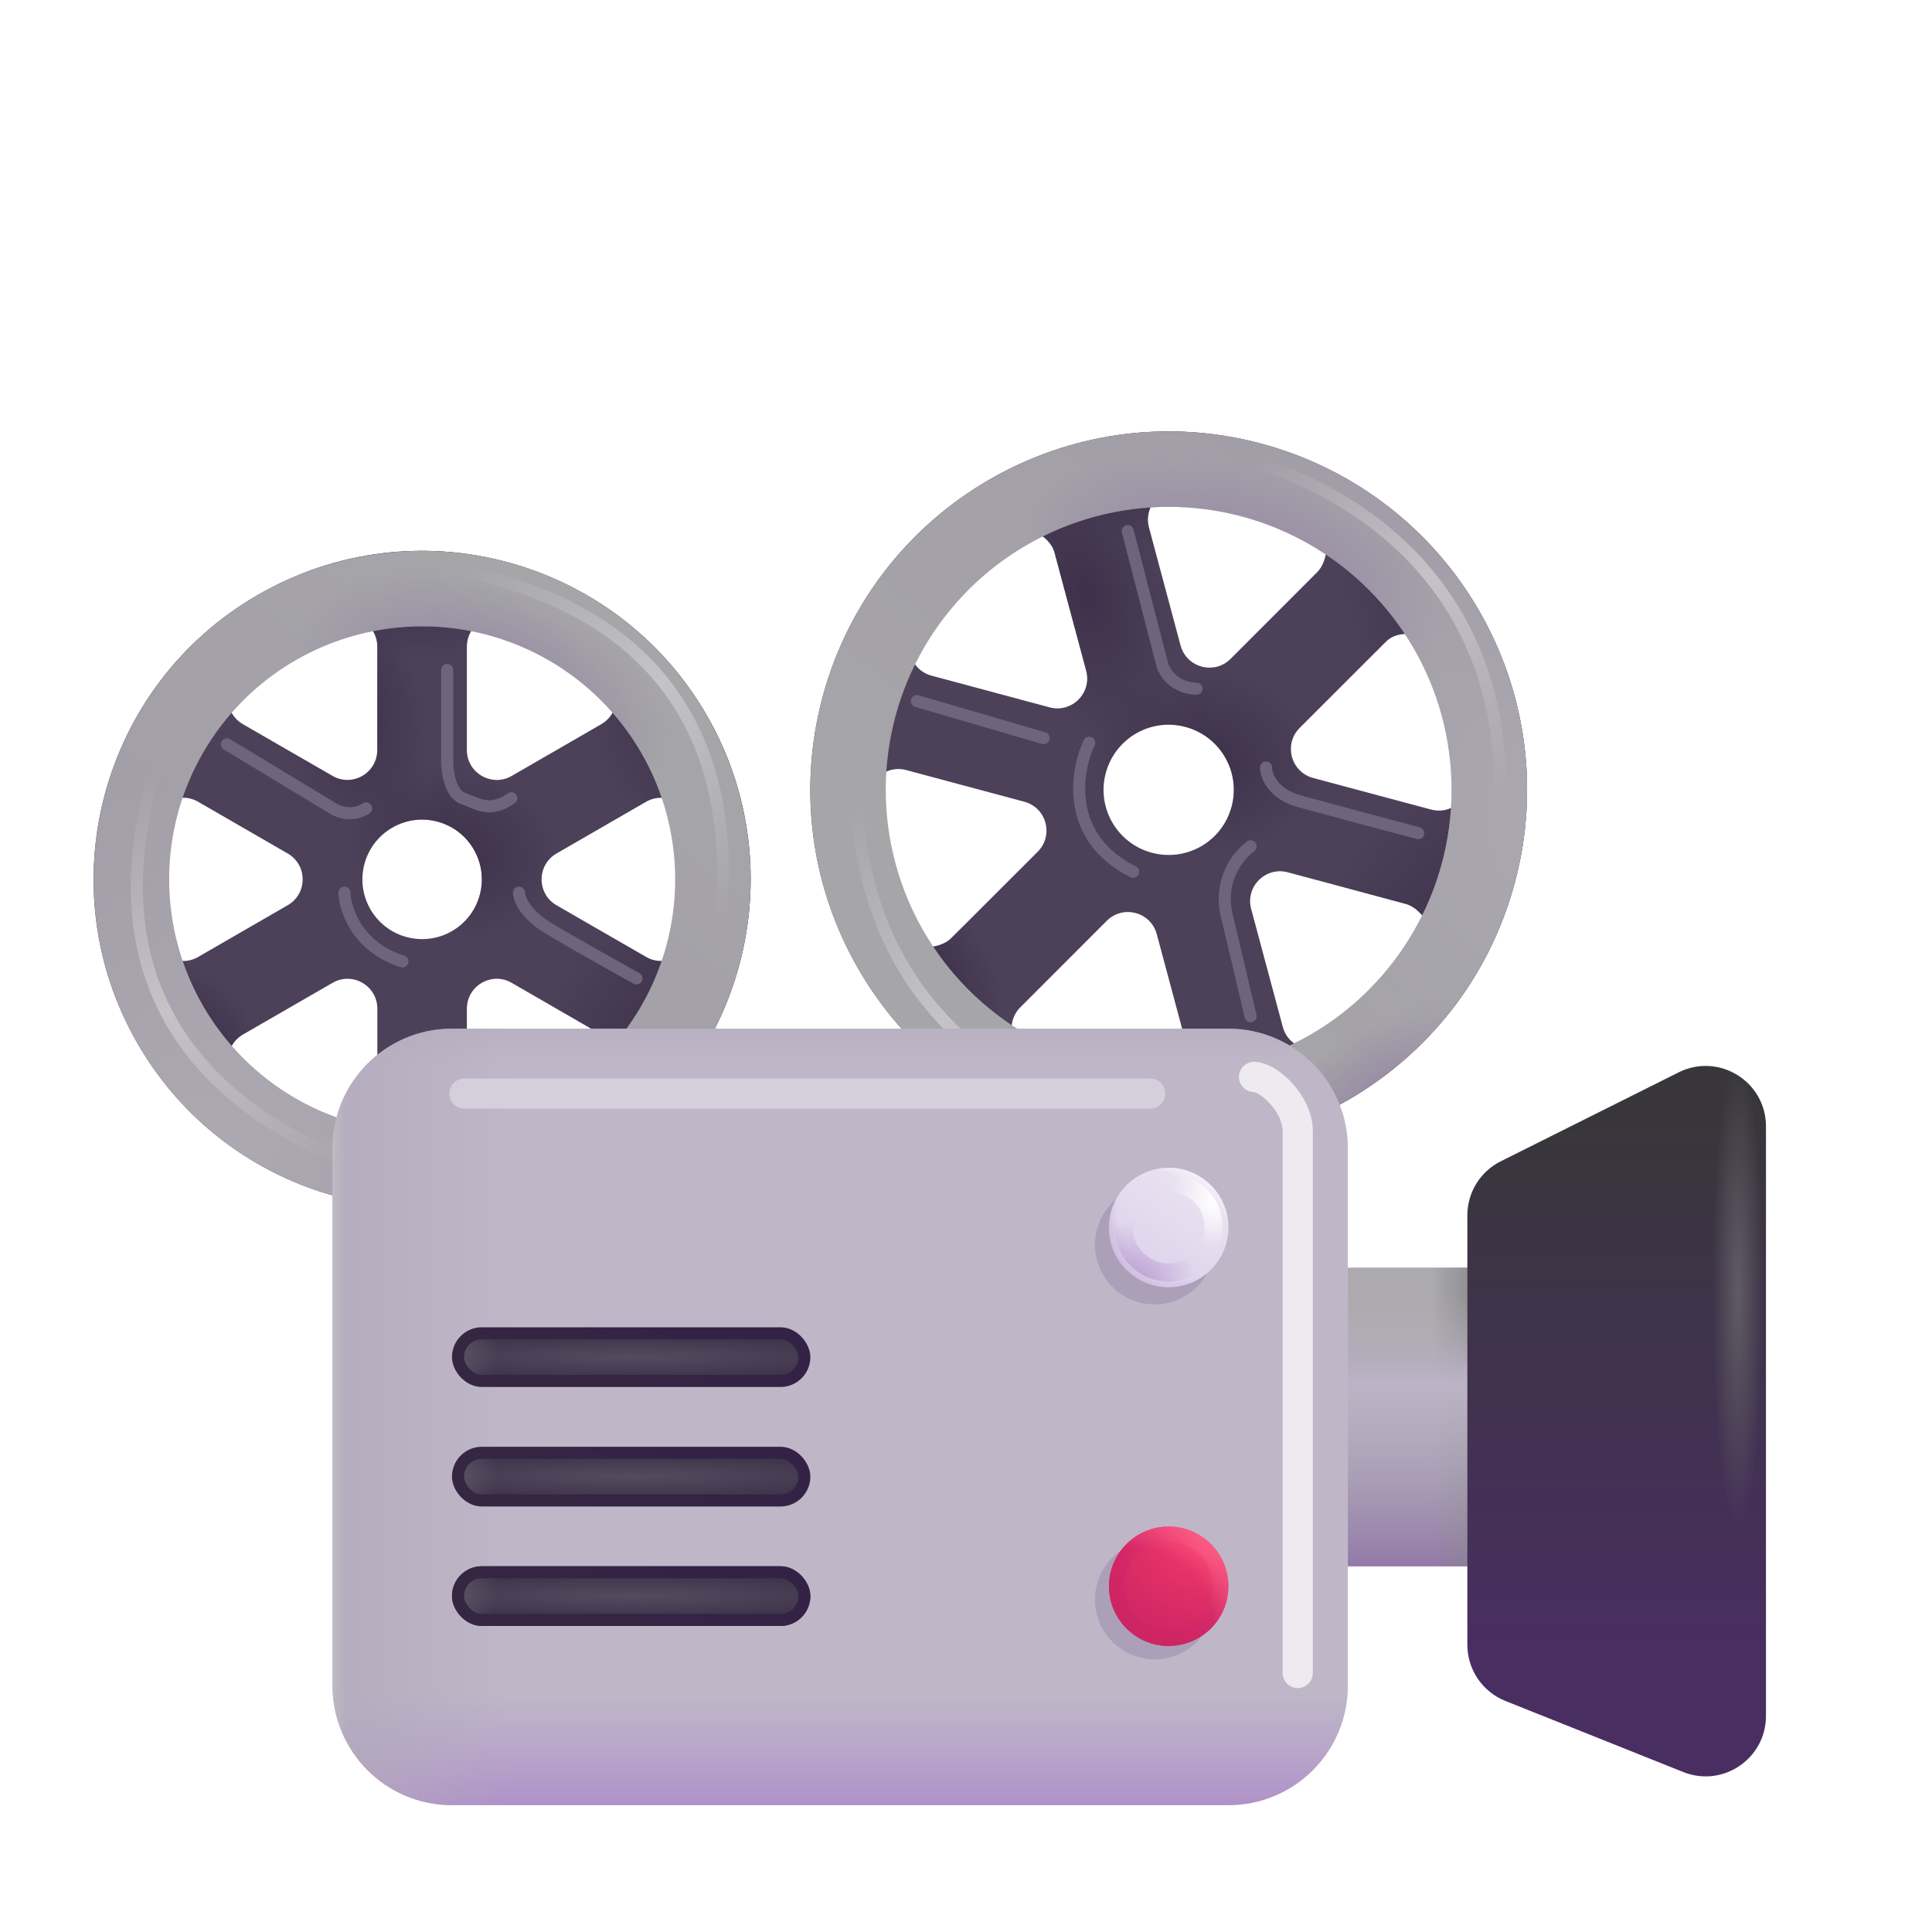 <svg width="32" height="32" viewBox="0 0 32 32" fill="none" xmlns="http://www.w3.org/2000/svg">
<path d="M22.109 25.942H25.293V20.995H22.109C22.109 8.637 22.109 30.88 22.109 25.942Z" fill="#ACAAAE"/>
<path d="M22.109 25.942H25.293V20.995H22.109C22.109 8.637 22.109 30.88 22.109 25.942Z" fill="url(#paint0_linear_236_100)"/>
<path d="M22.109 25.942H25.293V20.995H22.109C22.109 8.637 22.109 30.88 22.109 25.942Z" fill="url(#paint1_linear_236_100)"/>
<path d="M22.109 25.942H25.293V20.995H22.109C22.109 8.637 22.109 30.88 22.109 25.942Z" fill="url(#paint2_linear_236_100)"/>
<path fill-rule="evenodd" clip-rule="evenodd" d="M11.704 11.845C13.206 14.447 12.314 17.775 9.712 19.277C7.11 20.779 3.782 19.888 2.279 17.285C0.777 14.683 1.669 11.355 4.271 9.853C6.873 8.351 10.201 9.242 11.704 11.845ZM5.508 12.852C5.837 13.042 6.249 12.804 6.249 12.423V10.71C6.249 10.329 5.837 10.091 5.508 10.281L4.024 11.138C3.694 11.329 3.694 11.805 4.024 11.995L5.508 12.852ZM8.475 16.279C8.146 16.088 7.733 16.326 7.733 16.707V18.42C7.733 18.801 8.146 19.039 8.475 18.849L9.959 17.992C10.289 17.802 10.289 17.326 9.959 17.135L8.475 16.279ZM5.508 16.279C5.837 16.088 6.25 16.326 6.25 16.707L6.25 18.42C6.25 18.801 5.837 19.039 5.508 18.849L4.024 17.992C3.694 17.802 3.694 17.326 4.024 17.135L5.508 16.279ZM7.733 12.423C7.733 12.804 8.146 13.042 8.475 12.852L9.959 11.995C10.289 11.805 10.289 11.329 9.959 11.138L8.475 10.281C8.146 10.091 7.733 10.329 7.733 10.71L7.733 12.423ZM9.217 14.993C8.888 14.803 8.888 14.327 9.217 14.137L10.701 13.28C11.031 13.09 11.443 13.328 11.443 13.708V15.422C11.443 15.803 11.031 16.041 10.701 15.85L9.217 14.993ZM4.766 14.993C5.095 14.803 5.095 14.327 4.766 14.137L3.282 13.28C2.952 13.09 2.54 13.328 2.54 13.708V15.422C2.54 15.803 2.952 16.041 3.282 15.85L4.766 14.993ZM7.486 15.422C7.959 15.149 8.121 14.544 7.848 14.07C7.575 13.597 6.97 13.435 6.497 13.708C6.024 13.982 5.862 14.586 6.135 15.06C6.408 15.533 7.013 15.695 7.486 15.422Z" fill="#4C4159"/>
<path fill-rule="evenodd" clip-rule="evenodd" d="M11.704 11.845C13.206 14.447 12.314 17.775 9.712 19.277C7.11 20.779 3.782 19.888 2.279 17.285C0.777 14.683 1.669 11.355 4.271 9.853C6.873 8.351 10.201 9.242 11.704 11.845ZM5.508 12.852C5.837 13.042 6.249 12.804 6.249 12.423V10.71C6.249 10.329 5.837 10.091 5.508 10.281L4.024 11.138C3.694 11.329 3.694 11.805 4.024 11.995L5.508 12.852ZM8.475 16.279C8.146 16.088 7.733 16.326 7.733 16.707V18.42C7.733 18.801 8.146 19.039 8.475 18.849L9.959 17.992C10.289 17.802 10.289 17.326 9.959 17.135L8.475 16.279ZM5.508 16.279C5.837 16.088 6.25 16.326 6.25 16.707L6.25 18.42C6.25 18.801 5.837 19.039 5.508 18.849L4.024 17.992C3.694 17.802 3.694 17.326 4.024 17.135L5.508 16.279ZM7.733 12.423C7.733 12.804 8.146 13.042 8.475 12.852L9.959 11.995C10.289 11.805 10.289 11.329 9.959 11.138L8.475 10.281C8.146 10.091 7.733 10.329 7.733 10.71L7.733 12.423ZM9.217 14.993C8.888 14.803 8.888 14.327 9.217 14.137L10.701 13.28C11.031 13.09 11.443 13.328 11.443 13.708V15.422C11.443 15.803 11.031 16.041 10.701 15.85L9.217 14.993ZM4.766 14.993C5.095 14.803 5.095 14.327 4.766 14.137L3.282 13.28C2.952 13.09 2.54 13.328 2.54 13.708V15.422C2.54 15.803 2.952 16.041 3.282 15.85L4.766 14.993ZM7.486 15.422C7.959 15.149 8.121 14.544 7.848 14.07C7.575 13.597 6.97 13.435 6.497 13.708C6.024 13.982 5.862 14.586 6.135 15.06C6.408 15.533 7.013 15.695 7.486 15.422Z" fill="url(#paint3_radial_236_100)"/>
<path fill-rule="evenodd" clip-rule="evenodd" d="M11.704 11.845C13.206 14.447 12.314 17.775 9.712 19.277C7.11 20.779 3.782 19.888 2.279 17.285C0.777 14.683 1.669 11.355 4.271 9.853C6.873 8.351 10.201 9.242 11.704 11.845ZM5.508 12.852C5.837 13.042 6.249 12.804 6.249 12.423V10.71C6.249 10.329 5.837 10.091 5.508 10.281L4.024 11.138C3.694 11.329 3.694 11.805 4.024 11.995L5.508 12.852ZM8.475 16.279C8.146 16.088 7.733 16.326 7.733 16.707V18.42C7.733 18.801 8.146 19.039 8.475 18.849L9.959 17.992C10.289 17.802 10.289 17.326 9.959 17.135L8.475 16.279ZM5.508 16.279C5.837 16.088 6.25 16.326 6.25 16.707L6.25 18.42C6.25 18.801 5.837 19.039 5.508 18.849L4.024 17.992C3.694 17.802 3.694 17.326 4.024 17.135L5.508 16.279ZM7.733 12.423C7.733 12.804 8.146 13.042 8.475 12.852L9.959 11.995C10.289 11.805 10.289 11.329 9.959 11.138L8.475 10.281C8.146 10.091 7.733 10.329 7.733 10.71L7.733 12.423ZM9.217 14.993C8.888 14.803 8.888 14.327 9.217 14.137L10.701 13.28C11.031 13.09 11.443 13.328 11.443 13.708V15.422C11.443 15.803 11.031 16.041 10.701 15.85L9.217 14.993ZM4.766 14.993C5.095 14.803 5.095 14.327 4.766 14.137L3.282 13.28C2.952 13.09 2.54 13.328 2.54 13.708V15.422C2.54 15.803 2.952 16.041 3.282 15.85L4.766 14.993ZM7.486 15.422C7.959 15.149 8.121 14.544 7.848 14.07C7.575 13.597 6.97 13.435 6.497 13.708C6.024 13.982 5.862 14.586 6.135 15.06C6.408 15.533 7.013 15.695 7.486 15.422Z" fill="url(#paint4_radial_236_100)"/>
<path fill-rule="evenodd" clip-rule="evenodd" d="M11.704 11.845C13.206 14.447 12.314 17.775 9.712 19.277C7.11 20.779 3.782 19.888 2.279 17.285C0.777 14.683 1.669 11.355 4.271 9.853C6.873 8.351 10.201 9.242 11.704 11.845ZM5.508 12.852C5.837 13.042 6.249 12.804 6.249 12.423V10.71C6.249 10.329 5.837 10.091 5.508 10.281L4.024 11.138C3.694 11.329 3.694 11.805 4.024 11.995L5.508 12.852ZM8.475 16.279C8.146 16.088 7.733 16.326 7.733 16.707V18.42C7.733 18.801 8.146 19.039 8.475 18.849L9.959 17.992C10.289 17.802 10.289 17.326 9.959 17.135L8.475 16.279ZM5.508 16.279C5.837 16.088 6.25 16.326 6.25 16.707L6.25 18.42C6.25 18.801 5.837 19.039 5.508 18.849L4.024 17.992C3.694 17.802 3.694 17.326 4.024 17.135L5.508 16.279ZM7.733 12.423C7.733 12.804 8.146 13.042 8.475 12.852L9.959 11.995C10.289 11.805 10.289 11.329 9.959 11.138L8.475 10.281C8.146 10.091 7.733 10.329 7.733 10.71L7.733 12.423ZM9.217 14.993C8.888 14.803 8.888 14.327 9.217 14.137L10.701 13.28C11.031 13.09 11.443 13.328 11.443 13.708V15.422C11.443 15.803 11.031 16.041 10.701 15.85L9.217 14.993ZM4.766 14.993C5.095 14.803 5.095 14.327 4.766 14.137L3.282 13.28C2.952 13.09 2.54 13.328 2.54 13.708V15.422C2.54 15.803 2.952 16.041 3.282 15.85L4.766 14.993ZM7.486 15.422C7.959 15.149 8.121 14.544 7.848 14.07C7.575 13.597 6.97 13.435 6.497 13.708C6.024 13.982 5.862 14.586 6.135 15.06C6.408 15.533 7.013 15.695 7.486 15.422Z" fill="url(#paint5_radial_236_100)"/>
<path fill-rule="evenodd" clip-rule="evenodd" d="M11.704 11.845C13.206 14.447 12.314 17.775 9.712 19.277C7.11 20.779 3.782 19.888 2.279 17.285C0.777 14.683 1.669 11.355 4.271 9.853C6.873 8.351 10.201 9.242 11.704 11.845ZM5.508 12.852C5.837 13.042 6.249 12.804 6.249 12.423V10.71C6.249 10.329 5.837 10.091 5.508 10.281L4.024 11.138C3.694 11.329 3.694 11.805 4.024 11.995L5.508 12.852ZM8.475 16.279C8.146 16.088 7.733 16.326 7.733 16.707V18.42C7.733 18.801 8.146 19.039 8.475 18.849L9.959 17.992C10.289 17.802 10.289 17.326 9.959 17.135L8.475 16.279ZM5.508 16.279C5.837 16.088 6.25 16.326 6.25 16.707L6.25 18.42C6.25 18.801 5.837 19.039 5.508 18.849L4.024 17.992C3.694 17.802 3.694 17.326 4.024 17.135L5.508 16.279ZM7.733 12.423C7.733 12.804 8.146 13.042 8.475 12.852L9.959 11.995C10.289 11.805 10.289 11.329 9.959 11.138L8.475 10.281C8.146 10.091 7.733 10.329 7.733 10.71L7.733 12.423ZM9.217 14.993C8.888 14.803 8.888 14.327 9.217 14.137L10.701 13.28C11.031 13.09 11.443 13.328 11.443 13.708V15.422C11.443 15.803 11.031 16.041 10.701 15.85L9.217 14.993ZM4.766 14.993C5.095 14.803 5.095 14.327 4.766 14.137L3.282 13.28C2.952 13.09 2.54 13.328 2.54 13.708V15.422C2.54 15.803 2.952 16.041 3.282 15.85L4.766 14.993ZM7.486 15.422C7.959 15.149 8.121 14.544 7.848 14.07C7.575 13.597 6.97 13.435 6.497 13.708C6.024 13.982 5.862 14.586 6.135 15.06C6.408 15.533 7.013 15.695 7.486 15.422Z" fill="url(#paint6_radial_236_100)"/>
<path fill-rule="evenodd" clip-rule="evenodd" d="M11.704 11.845C13.206 14.447 12.314 17.775 9.712 19.277C7.11 20.779 3.782 19.888 2.279 17.285C0.777 14.683 1.669 11.355 4.271 9.853C6.873 8.351 10.201 9.242 11.704 11.845ZM5.508 12.852C5.837 13.042 6.249 12.804 6.249 12.423V10.71C6.249 10.329 5.837 10.091 5.508 10.281L4.024 11.138C3.694 11.329 3.694 11.805 4.024 11.995L5.508 12.852ZM8.475 16.279C8.146 16.088 7.733 16.326 7.733 16.707V18.42C7.733 18.801 8.146 19.039 8.475 18.849L9.959 17.992C10.289 17.802 10.289 17.326 9.959 17.135L8.475 16.279ZM5.508 16.279C5.837 16.088 6.25 16.326 6.25 16.707L6.25 18.42C6.25 18.801 5.837 19.039 5.508 18.849L4.024 17.992C3.694 17.802 3.694 17.326 4.024 17.135L5.508 16.279ZM7.733 12.423C7.733 12.804 8.146 13.042 8.475 12.852L9.959 11.995C10.289 11.805 10.289 11.329 9.959 11.138L8.475 10.281C8.146 10.091 7.733 10.329 7.733 10.71L7.733 12.423ZM9.217 14.993C8.888 14.803 8.888 14.327 9.217 14.137L10.701 13.28C11.031 13.09 11.443 13.328 11.443 13.708V15.422C11.443 15.803 11.031 16.041 10.701 15.85L9.217 14.993ZM4.766 14.993C5.095 14.803 5.095 14.327 4.766 14.137L3.282 13.28C2.952 13.09 2.54 13.328 2.54 13.708V15.422C2.54 15.803 2.952 16.041 3.282 15.85L4.766 14.993ZM7.486 15.422C7.959 15.149 8.121 14.544 7.848 14.07C7.575 13.597 6.97 13.435 6.497 13.708C6.024 13.982 5.862 14.586 6.135 15.06C6.408 15.533 7.013 15.695 7.486 15.422Z" fill="url(#paint7_radial_236_100)"/>
<path fill-rule="evenodd" clip-rule="evenodd" d="M11.704 11.845C13.206 14.447 12.314 17.775 9.712 19.277C7.11 20.779 3.782 19.888 2.279 17.285C0.777 14.683 1.669 11.355 4.271 9.853C6.873 8.351 10.201 9.242 11.704 11.845ZM5.508 12.852C5.837 13.042 6.249 12.804 6.249 12.423V10.71C6.249 10.329 5.837 10.091 5.508 10.281L4.024 11.138C3.694 11.329 3.694 11.805 4.024 11.995L5.508 12.852ZM8.475 16.279C8.146 16.088 7.733 16.326 7.733 16.707V18.42C7.733 18.801 8.146 19.039 8.475 18.849L9.959 17.992C10.289 17.802 10.289 17.326 9.959 17.135L8.475 16.279ZM5.508 16.279C5.837 16.088 6.25 16.326 6.25 16.707L6.25 18.42C6.25 18.801 5.837 19.039 5.508 18.849L4.024 17.992C3.694 17.802 3.694 17.326 4.024 17.135L5.508 16.279ZM7.733 12.423C7.733 12.804 8.146 13.042 8.475 12.852L9.959 11.995C10.289 11.805 10.289 11.329 9.959 11.138L8.475 10.281C8.146 10.091 7.733 10.329 7.733 10.71L7.733 12.423ZM9.217 14.993C8.888 14.803 8.888 14.327 9.217 14.137L10.701 13.28C11.031 13.09 11.443 13.328 11.443 13.708V15.422C11.443 15.803 11.031 16.041 10.701 15.85L9.217 14.993ZM4.766 14.993C5.095 14.803 5.095 14.327 4.766 14.137L3.282 13.28C2.952 13.09 2.54 13.328 2.54 13.708V15.422C2.54 15.803 2.952 16.041 3.282 15.85L4.766 14.993ZM7.486 15.422C7.959 15.149 8.121 14.544 7.848 14.07C7.575 13.597 6.97 13.435 6.497 13.708C6.024 13.982 5.862 14.586 6.135 15.06C6.408 15.533 7.013 15.695 7.486 15.422Z" fill="url(#paint8_radial_236_100)"/>
<circle cx="6.992" cy="14.565" r="4.816" stroke="url(#paint9_linear_236_100)" stroke-width="1.25"/>
<circle cx="6.992" cy="14.565" r="4.816" stroke="url(#paint10_radial_236_100)" stroke-width="1.25"/>
<circle cx="6.992" cy="14.565" r="4.816" stroke="url(#paint11_radial_236_100)" stroke-width="1.25"/>
<circle cx="6.992" cy="14.565" r="4.816" stroke="url(#paint12_radial_236_100)" stroke-width="1.25"/>
<path fill-rule="evenodd" clip-rule="evenodd" d="M25.09 14.618C24.241 17.784 20.987 19.663 17.821 18.814C14.655 17.966 12.776 14.712 13.624 11.546C14.473 8.38 17.727 6.501 20.893 7.349C24.059 8.198 25.938 11.452 25.09 14.618ZM19.554 10.691C19.653 11.059 20.113 11.182 20.382 10.913L21.813 9.481C22.083 9.212 22.003 8.537 21.635 8.439L19.636 8.129C19.268 8.031 18.932 8.367 19.03 8.735L19.554 10.691ZM19.16 15.473C19.061 15.105 18.602 14.982 18.332 15.251L16.901 16.683C16.631 16.952 16.755 17.412 17.122 17.51L19.078 18.034C19.446 18.133 19.782 17.796 19.684 17.428L19.16 15.473ZM16.966 13.279C17.334 13.378 17.457 13.837 17.188 14.107L15.756 15.538C15.487 15.807 14.773 15.716 14.675 15.348L14.405 13.361C14.306 12.993 14.643 12.656 15.011 12.755L16.966 13.279ZM21.526 12.057C21.257 12.326 21.38 12.786 21.748 12.885L23.704 13.409C24.072 13.507 24.408 13.171 24.309 12.803L23.951 10.913C23.852 10.545 23.227 10.356 22.958 10.626L21.526 12.057ZM20.723 15.054C20.625 14.686 20.961 14.35 21.329 14.448L23.285 14.972C23.653 15.071 23.973 15.796 23.704 16.065L22.075 17.231C21.806 17.5 21.346 17.377 21.247 17.009L20.723 15.054ZM17.385 11.716C17.753 11.814 18.089 11.478 17.991 11.11L17.467 9.154C17.368 8.786 16.748 8.592 16.479 8.861L15.208 10.364C14.938 10.633 15.062 11.093 15.429 11.191L17.385 11.716ZM19.078 14.124C19.654 14.278 20.245 13.937 20.399 13.361C20.554 12.786 20.212 12.194 19.636 12.04C19.061 11.885 18.469 12.227 18.315 12.803C18.161 13.378 18.502 13.97 19.078 14.124Z" fill="#4C4159"/>
<path fill-rule="evenodd" clip-rule="evenodd" d="M25.09 14.618C24.241 17.784 20.987 19.663 17.821 18.814C14.655 17.966 12.776 14.712 13.624 11.546C14.473 8.38 17.727 6.501 20.893 7.349C24.059 8.198 25.938 11.452 25.09 14.618ZM19.554 10.691C19.653 11.059 20.113 11.182 20.382 10.913L21.813 9.481C22.083 9.212 22.003 8.537 21.635 8.439L19.636 8.129C19.268 8.031 18.932 8.367 19.03 8.735L19.554 10.691ZM19.16 15.473C19.061 15.105 18.602 14.982 18.332 15.251L16.901 16.683C16.631 16.952 16.755 17.412 17.122 17.51L19.078 18.034C19.446 18.133 19.782 17.796 19.684 17.428L19.16 15.473ZM16.966 13.279C17.334 13.378 17.457 13.837 17.188 14.107L15.756 15.538C15.487 15.807 14.773 15.716 14.675 15.348L14.405 13.361C14.306 12.993 14.643 12.656 15.011 12.755L16.966 13.279ZM21.526 12.057C21.257 12.326 21.38 12.786 21.748 12.885L23.704 13.409C24.072 13.507 24.408 13.171 24.309 12.803L23.951 10.913C23.852 10.545 23.227 10.356 22.958 10.626L21.526 12.057ZM20.723 15.054C20.625 14.686 20.961 14.35 21.329 14.448L23.285 14.972C23.653 15.071 23.973 15.796 23.704 16.065L22.075 17.231C21.806 17.5 21.346 17.377 21.247 17.009L20.723 15.054ZM17.385 11.716C17.753 11.814 18.089 11.478 17.991 11.11L17.467 9.154C17.368 8.786 16.748 8.592 16.479 8.861L15.208 10.364C14.938 10.633 15.062 11.093 15.429 11.191L17.385 11.716ZM19.078 14.124C19.654 14.278 20.245 13.937 20.399 13.361C20.554 12.786 20.212 12.194 19.636 12.04C19.061 11.885 18.469 12.227 18.315 12.803C18.161 13.378 18.502 13.97 19.078 14.124Z" fill="url(#paint13_radial_236_100)"/>
<path fill-rule="evenodd" clip-rule="evenodd" d="M25.09 14.618C24.241 17.784 20.987 19.663 17.821 18.814C14.655 17.966 12.776 14.712 13.624 11.546C14.473 8.38 17.727 6.501 20.893 7.349C24.059 8.198 25.938 11.452 25.09 14.618ZM19.554 10.691C19.653 11.059 20.113 11.182 20.382 10.913L21.813 9.481C22.083 9.212 22.003 8.537 21.635 8.439L19.636 8.129C19.268 8.031 18.932 8.367 19.03 8.735L19.554 10.691ZM19.16 15.473C19.061 15.105 18.602 14.982 18.332 15.251L16.901 16.683C16.631 16.952 16.755 17.412 17.122 17.51L19.078 18.034C19.446 18.133 19.782 17.796 19.684 17.428L19.16 15.473ZM16.966 13.279C17.334 13.378 17.457 13.837 17.188 14.107L15.756 15.538C15.487 15.807 14.773 15.716 14.675 15.348L14.405 13.361C14.306 12.993 14.643 12.656 15.011 12.755L16.966 13.279ZM21.526 12.057C21.257 12.326 21.38 12.786 21.748 12.885L23.704 13.409C24.072 13.507 24.408 13.171 24.309 12.803L23.951 10.913C23.852 10.545 23.227 10.356 22.958 10.626L21.526 12.057ZM20.723 15.054C20.625 14.686 20.961 14.35 21.329 14.448L23.285 14.972C23.653 15.071 23.973 15.796 23.704 16.065L22.075 17.231C21.806 17.5 21.346 17.377 21.247 17.009L20.723 15.054ZM17.385 11.716C17.753 11.814 18.089 11.478 17.991 11.11L17.467 9.154C17.368 8.786 16.748 8.592 16.479 8.861L15.208 10.364C14.938 10.633 15.062 11.093 15.429 11.191L17.385 11.716ZM19.078 14.124C19.654 14.278 20.245 13.937 20.399 13.361C20.554 12.786 20.212 12.194 19.636 12.04C19.061 11.885 18.469 12.227 18.315 12.803C18.161 13.378 18.502 13.97 19.078 14.124Z" fill="url(#paint14_radial_236_100)"/>
<path fill-rule="evenodd" clip-rule="evenodd" d="M25.09 14.618C24.241 17.784 20.987 19.663 17.821 18.814C14.655 17.966 12.776 14.712 13.624 11.546C14.473 8.38 17.727 6.501 20.893 7.349C24.059 8.198 25.938 11.452 25.09 14.618ZM19.554 10.691C19.653 11.059 20.113 11.182 20.382 10.913L21.813 9.481C22.083 9.212 22.003 8.537 21.635 8.439L19.636 8.129C19.268 8.031 18.932 8.367 19.03 8.735L19.554 10.691ZM19.16 15.473C19.061 15.105 18.602 14.982 18.332 15.251L16.901 16.683C16.631 16.952 16.755 17.412 17.122 17.51L19.078 18.034C19.446 18.133 19.782 17.796 19.684 17.428L19.16 15.473ZM16.966 13.279C17.334 13.378 17.457 13.837 17.188 14.107L15.756 15.538C15.487 15.807 14.773 15.716 14.675 15.348L14.405 13.361C14.306 12.993 14.643 12.656 15.011 12.755L16.966 13.279ZM21.526 12.057C21.257 12.326 21.38 12.786 21.748 12.885L23.704 13.409C24.072 13.507 24.408 13.171 24.309 12.803L23.951 10.913C23.852 10.545 23.227 10.356 22.958 10.626L21.526 12.057ZM20.723 15.054C20.625 14.686 20.961 14.35 21.329 14.448L23.285 14.972C23.653 15.071 23.973 15.796 23.704 16.065L22.075 17.231C21.806 17.5 21.346 17.377 21.247 17.009L20.723 15.054ZM17.385 11.716C17.753 11.814 18.089 11.478 17.991 11.11L17.467 9.154C17.368 8.786 16.748 8.592 16.479 8.861L15.208 10.364C14.938 10.633 15.062 11.093 15.429 11.191L17.385 11.716ZM19.078 14.124C19.654 14.278 20.245 13.937 20.399 13.361C20.554 12.786 20.212 12.194 19.636 12.04C19.061 11.885 18.469 12.227 18.315 12.803C18.161 13.378 18.502 13.97 19.078 14.124Z" fill="url(#paint15_radial_236_100)"/>
<path fill-rule="evenodd" clip-rule="evenodd" d="M25.09 14.618C24.241 17.784 20.987 19.663 17.821 18.814C14.655 17.966 12.776 14.712 13.624 11.546C14.473 8.38 17.727 6.501 20.893 7.349C24.059 8.198 25.938 11.452 25.09 14.618ZM19.554 10.691C19.653 11.059 20.113 11.182 20.382 10.913L21.813 9.481C22.083 9.212 22.003 8.537 21.635 8.439L19.636 8.129C19.268 8.031 18.932 8.367 19.03 8.735L19.554 10.691ZM19.16 15.473C19.061 15.105 18.602 14.982 18.332 15.251L16.901 16.683C16.631 16.952 16.755 17.412 17.122 17.51L19.078 18.034C19.446 18.133 19.782 17.796 19.684 17.428L19.16 15.473ZM16.966 13.279C17.334 13.378 17.457 13.837 17.188 14.107L15.756 15.538C15.487 15.807 14.773 15.716 14.675 15.348L14.405 13.361C14.306 12.993 14.643 12.656 15.011 12.755L16.966 13.279ZM21.526 12.057C21.257 12.326 21.38 12.786 21.748 12.885L23.704 13.409C24.072 13.507 24.408 13.171 24.309 12.803L23.951 10.913C23.852 10.545 23.227 10.356 22.958 10.626L21.526 12.057ZM20.723 15.054C20.625 14.686 20.961 14.35 21.329 14.448L23.285 14.972C23.653 15.071 23.973 15.796 23.704 16.065L22.075 17.231C21.806 17.5 21.346 17.377 21.247 17.009L20.723 15.054ZM17.385 11.716C17.753 11.814 18.089 11.478 17.991 11.11L17.467 9.154C17.368 8.786 16.748 8.592 16.479 8.861L15.208 10.364C14.938 10.633 15.062 11.093 15.429 11.191L17.385 11.716ZM19.078 14.124C19.654 14.278 20.245 13.937 20.399 13.361C20.554 12.786 20.212 12.194 19.636 12.04C19.061 11.885 18.469 12.227 18.315 12.803C18.161 13.378 18.502 13.97 19.078 14.124Z" fill="url(#paint16_radial_236_100)"/>
<path fill-rule="evenodd" clip-rule="evenodd" d="M25.09 14.618C24.241 17.784 20.987 19.663 17.821 18.814C14.655 17.966 12.776 14.712 13.624 11.546C14.473 8.38 17.727 6.501 20.893 7.349C24.059 8.198 25.938 11.452 25.09 14.618ZM19.554 10.691C19.653 11.059 20.113 11.182 20.382 10.913L21.813 9.481C22.083 9.212 22.003 8.537 21.635 8.439L19.636 8.129C19.268 8.031 18.932 8.367 19.03 8.735L19.554 10.691ZM19.16 15.473C19.061 15.105 18.602 14.982 18.332 15.251L16.901 16.683C16.631 16.952 16.755 17.412 17.122 17.51L19.078 18.034C19.446 18.133 19.782 17.796 19.684 17.428L19.16 15.473ZM16.966 13.279C17.334 13.378 17.457 13.837 17.188 14.107L15.756 15.538C15.487 15.807 14.773 15.716 14.675 15.348L14.405 13.361C14.306 12.993 14.643 12.656 15.011 12.755L16.966 13.279ZM21.526 12.057C21.257 12.326 21.38 12.786 21.748 12.885L23.704 13.409C24.072 13.507 24.408 13.171 24.309 12.803L23.951 10.913C23.852 10.545 23.227 10.356 22.958 10.626L21.526 12.057ZM20.723 15.054C20.625 14.686 20.961 14.35 21.329 14.448L23.285 14.972C23.653 15.071 23.973 15.796 23.704 16.065L22.075 17.231C21.806 17.5 21.346 17.377 21.247 17.009L20.723 15.054ZM17.385 11.716C17.753 11.814 18.089 11.478 17.991 11.11L17.467 9.154C17.368 8.786 16.748 8.592 16.479 8.861L15.208 10.364C14.938 10.633 15.062 11.093 15.429 11.191L17.385 11.716ZM19.078 14.124C19.654 14.278 20.245 13.937 20.399 13.361C20.554 12.786 20.212 12.194 19.636 12.04C19.061 11.885 18.469 12.227 18.315 12.803C18.161 13.378 18.502 13.97 19.078 14.124Z" fill="url(#paint17_radial_236_100)"/>
<path fill-rule="evenodd" clip-rule="evenodd" d="M25.09 14.618C24.241 17.784 20.987 19.663 17.821 18.814C14.655 17.966 12.776 14.712 13.624 11.546C14.473 8.38 17.727 6.501 20.893 7.349C24.059 8.198 25.938 11.452 25.09 14.618ZM19.554 10.691C19.653 11.059 20.113 11.182 20.382 10.913L21.813 9.481C22.083 9.212 22.003 8.537 21.635 8.439L19.636 8.129C19.268 8.031 18.932 8.367 19.03 8.735L19.554 10.691ZM19.16 15.473C19.061 15.105 18.602 14.982 18.332 15.251L16.901 16.683C16.631 16.952 16.755 17.412 17.122 17.51L19.078 18.034C19.446 18.133 19.782 17.796 19.684 17.428L19.16 15.473ZM16.966 13.279C17.334 13.378 17.457 13.837 17.188 14.107L15.756 15.538C15.487 15.807 14.773 15.716 14.675 15.348L14.405 13.361C14.306 12.993 14.643 12.656 15.011 12.755L16.966 13.279ZM21.526 12.057C21.257 12.326 21.38 12.786 21.748 12.885L23.704 13.409C24.072 13.507 24.408 13.171 24.309 12.803L23.951 10.913C23.852 10.545 23.227 10.356 22.958 10.626L21.526 12.057ZM20.723 15.054C20.625 14.686 20.961 14.35 21.329 14.448L23.285 14.972C23.653 15.071 23.973 15.796 23.704 16.065L22.075 17.231C21.806 17.5 21.346 17.377 21.247 17.009L20.723 15.054ZM17.385 11.716C17.753 11.814 18.089 11.478 17.991 11.11L17.467 9.154C17.368 8.786 16.748 8.592 16.479 8.861L15.208 10.364C14.938 10.633 15.062 11.093 15.429 11.191L17.385 11.716ZM19.078 14.124C19.654 14.278 20.245 13.937 20.399 13.361C20.554 12.786 20.212 12.194 19.636 12.04C19.061 11.885 18.469 12.227 18.315 12.803C18.161 13.378 18.502 13.97 19.078 14.124Z" fill="url(#paint18_radial_236_100)"/>
<circle cx="19.357" cy="13.081" r="5.311" stroke="url(#paint19_linear_236_100)" stroke-width="1.25"/>
<circle cx="19.357" cy="13.081" r="5.311" stroke="url(#paint20_radial_236_100)" stroke-width="1.25"/>
<circle cx="19.357" cy="13.081" r="5.311" stroke="url(#paint21_radial_236_100)" stroke-width="1.25"/>
<circle cx="19.357" cy="13.081" r="5.311" stroke="url(#paint22_radial_236_100)" stroke-width="1.25"/>
<g filter="url(#filter0_f_236_100)">
<path d="M19.66 18.708C17.591 18.605 13.612 17.082 14.25 11.821" stroke="url(#paint23_linear_236_100)" stroke-width="0.2" stroke-linecap="round"/>
</g>
<path d="M7.486 17.038C6.393 17.038 5.508 17.924 5.508 19.017V27.92C5.508 29.013 6.393 29.899 7.486 29.899H20.347C21.439 29.899 22.325 29.013 22.325 27.92V25.942V20.995V19.017C22.325 17.924 21.439 17.038 20.347 17.038H7.486Z" fill="#BFB7C8"/>
<path d="M7.486 17.038C6.393 17.038 5.508 17.924 5.508 19.017V27.92C5.508 29.013 6.393 29.899 7.486 29.899H20.347C21.439 29.899 22.325 29.013 22.325 27.92V25.942V20.995V19.017C22.325 17.924 21.439 17.038 20.347 17.038H7.486Z" fill="url(#paint24_linear_236_100)"/>
<path d="M7.486 17.038C6.393 17.038 5.508 17.924 5.508 19.017V27.92C5.508 29.013 6.393 29.899 7.486 29.899H20.347C21.439 29.899 22.325 29.013 22.325 27.92V25.942V20.995V19.017C22.325 17.924 21.439 17.038 20.347 17.038H7.486Z" fill="url(#paint25_linear_236_100)"/>
<path d="M7.486 17.038C6.393 17.038 5.508 17.924 5.508 19.017V27.92C5.508 29.013 6.393 29.899 7.486 29.899H20.347C21.439 29.899 22.325 29.013 22.325 27.92V25.942V20.995V19.017C22.325 17.924 21.439 17.038 20.347 17.038H7.486Z" fill="url(#paint26_linear_236_100)"/>
<path d="M7.486 17.038C6.393 17.038 5.508 17.924 5.508 19.017V27.92C5.508 29.013 6.393 29.899 7.486 29.899H20.347C21.439 29.899 22.325 29.013 22.325 27.92V25.942V20.995V19.017C22.325 17.924 21.439 17.038 20.347 17.038H7.486Z" fill="url(#paint27_linear_236_100)"/>
<g filter="url(#filter1_f_236_100)">
<circle cx="19.125" cy="26.495" r="0.989" fill="#ACA0B8"/>
</g>
<circle cx="19.357" cy="26.273" r="0.864" fill="url(#paint28_linear_236_100)" stroke="url(#paint29_radial_236_100)" stroke-width="0.25"/>
<circle cx="19.357" cy="26.273" r="0.989" fill="url(#paint30_radial_236_100)"/>
<circle cx="19.357" cy="26.273" r="0.989" fill="url(#paint31_radial_236_100)"/>
<g filter="url(#filter2_f_236_100)">
<circle cx="19.125" cy="20.616" r="0.989" fill="#ACA0B8"/>
</g>
<circle cx="19.357" cy="20.331" r="0.989" fill="url(#paint32_linear_236_100)"/>
<circle cx="19.357" cy="20.331" r="0.989" fill="url(#paint33_radial_236_100)"/>
<circle cx="19.357" cy="20.331" r="0.989" fill="url(#paint34_radial_236_100)"/>
<g filter="url(#filter3_f_236_100)">
<circle cx="19.357" cy="20.331" r="0.746" stroke="url(#paint35_radial_236_100)" stroke-width="0.3"/>
<circle cx="19.357" cy="20.331" r="0.746" stroke="url(#paint36_radial_236_100)" stroke-width="0.3"/>
</g>
<rect x="7.586" y="26.042" width="5.736" height="0.789" rx="0.395" fill="url(#paint37_radial_236_100)" stroke="url(#paint38_radial_236_100)" stroke-width="0.2"/>
<rect x="7.586" y="26.042" width="5.736" height="0.789" rx="0.395" fill="url(#paint39_radial_236_100)"/>
<rect x="7.586" y="26.042" width="5.736" height="0.789" rx="0.395" fill="url(#paint40_radial_236_100)"/>
<rect x="7.586" y="26.042" width="5.736" height="0.789" rx="0.395" stroke="url(#paint41_radial_236_100)" stroke-width="0.2"/>
<rect x="7.586" y="24.063" width="5.736" height="0.789" rx="0.395" fill="url(#paint42_radial_236_100)"/>
<rect x="7.586" y="24.063" width="5.736" height="0.789" rx="0.395" fill="url(#paint43_radial_236_100)"/>
<rect x="7.586" y="24.063" width="5.736" height="0.789" rx="0.395" stroke="url(#paint44_radial_236_100)" stroke-width="0.2"/>
<rect x="7.586" y="22.084" width="5.736" height="0.789" rx="0.395" fill="url(#paint45_radial_236_100)"/>
<rect x="7.586" y="22.084" width="5.736" height="0.789" rx="0.395" fill="url(#paint46_radial_236_100)"/>
<rect x="7.586" y="22.084" width="5.736" height="0.789" rx="0.395" stroke="url(#paint47_radial_236_100)" stroke-width="0.2"/>
<path d="M24.304 20.129C24.304 19.751 24.518 19.404 24.857 19.235L27.803 17.762C28.468 17.429 29.25 17.913 29.25 18.656V28.422C29.25 29.129 28.535 29.613 27.879 29.35L24.932 28.172C24.553 28.02 24.304 27.652 24.304 27.243V20.129Z" fill="url(#paint48_linear_236_100)"/>
<path d="M24.304 20.129C24.304 19.751 24.518 19.404 24.857 19.235L27.803 17.762C28.468 17.429 29.25 17.913 29.25 18.656V28.422C29.25 29.129 28.535 29.613 27.879 29.35L24.932 28.172C24.553 28.02 24.304 27.652 24.304 27.243V20.129Z" fill="url(#paint49_radial_236_100)"/>
<g filter="url(#filter4_f_236_100)">
<path d="M20.771 17.837C21.005 17.837 21.494 18.268 21.494 18.737C21.494 19.206 21.494 25.025 21.494 27.71" stroke="#EDEBF0" stroke-width="0.5" stroke-linecap="round"/>
</g>
<g filter="url(#filter5_f_236_100)">
<path d="M7.691 18.113C8.16 18.113 16.366 18.113 19.05 18.113" stroke="#EDEBF0" stroke-opacity="0.5" stroke-width="0.5" stroke-linecap="round"/>
</g>
<g filter="url(#filter6_f_236_100)">
<path d="M19.793 7.441C21.848 7.697 25.704 9.508 24.68 14.708" stroke="url(#paint50_linear_236_100)" stroke-width="0.2" stroke-linecap="round"/>
</g>
<g filter="url(#filter7_f_236_100)">
<path d="M6.991 9.36C9.184 9.627 12.869 10.864 11.777 16.295" stroke="url(#paint51_linear_236_100)" stroke-width="0.2" stroke-linecap="round"/>
</g>
<g filter="url(#filter8_f_236_100)">
<path d="M6.298 19.435C4.197 18.75 0.82 16.827 2.939 11.708" stroke="url(#paint52_linear_236_100)" stroke-width="0.2" stroke-linecap="round"/>
</g>
<g filter="url(#filter9_f_236_100)">
<path d="M20.714 16.832L20.315 15.145C20.215 14.723 20.371 14.282 20.714 14.018V14.018" stroke="#6F6479" stroke-width="0.2" stroke-linecap="round"/>
</g>
<g filter="url(#filter10_f_236_100)">
<path d="M18.04 12.303C17.814 12.781 17.643 13.877 18.769 14.44" stroke="#6F6479" stroke-width="0.2" stroke-linecap="round"/>
</g>
<g filter="url(#filter11_f_236_100)">
<path d="M20.97 12.712C20.97 12.849 21.082 13.153 21.533 13.275C21.983 13.398 23.026 13.676 23.49 13.8" stroke="#6F6479" stroke-width="0.2" stroke-linecap="round"/>
</g>
<g filter="url(#filter12_f_236_100)">
<path d="M18.679 8.797L19.255 11.023C19.294 11.147 19.46 11.397 19.818 11.407" stroke="#6F6479" stroke-width="0.2" stroke-linecap="round"/>
</g>
<g filter="url(#filter13_f_236_100)">
<path d="M15.186 11.612L17.285 12.226" stroke="#6F6479" stroke-width="0.2" stroke-linecap="round"/>
</g>
<g filter="url(#filter14_f_236_100)">
<path d="M3.76 12.329L5.513 13.39C5.603 13.45 5.838 13.534 6.063 13.39" stroke="#6F6479" stroke-width="0.2" stroke-linecap="round"/>
</g>
<g filter="url(#filter15_f_236_100)">
<path d="M8.597 14.785C8.597 14.883 8.694 15.138 9.083 15.374C9.472 15.609 10.217 16.026 10.542 16.205" stroke="#6F6479" stroke-width="0.2" stroke-linecap="round"/>
</g>
<g filter="url(#filter16_f_236_100)">
<path d="M7.407 11.097V12.632C7.411 12.76 7.448 13.139 7.663 13.221C7.931 13.323 8.123 13.464 8.469 13.221" stroke="#6F6479" stroke-width="0.2" stroke-linecap="round"/>
</g>
<g filter="url(#filter17_f_236_100)">
<path d="M5.705 14.785C5.709 15.02 5.887 15.678 6.665 15.924" stroke="#6F6479" stroke-width="0.2" stroke-linecap="round"/>
</g>
<defs>
<filter id="filter0_f_236_100" x="13.831" y="11.471" width="6.179" height="7.588" filterUnits="userSpaceOnUse" color-interpolation-filters="sRGB">
<feFlood flood-opacity="0" result="BackgroundImageFix"/>
<feBlend mode="normal" in="SourceGraphic" in2="BackgroundImageFix" result="shape"/>
<feGaussianBlur stdDeviation="0.125" result="effect1_foregroundBlur_236_100"/>
</filter>
<filter id="filter1_f_236_100" x="17.636" y="25.006" width="2.979" height="2.979" filterUnits="userSpaceOnUse" color-interpolation-filters="sRGB">
<feFlood flood-opacity="0" result="BackgroundImageFix"/>
<feBlend mode="normal" in="SourceGraphic" in2="BackgroundImageFix" result="shape"/>
<feGaussianBlur stdDeviation="0.25" result="effect1_foregroundBlur_236_100"/>
</filter>
<filter id="filter2_f_236_100" x="17.636" y="19.126" width="2.979" height="2.979" filterUnits="userSpaceOnUse" color-interpolation-filters="sRGB">
<feFlood flood-opacity="0" result="BackgroundImageFix"/>
<feBlend mode="normal" in="SourceGraphic" in2="BackgroundImageFix" result="shape"/>
<feGaussianBlur stdDeviation="0.25" result="effect1_foregroundBlur_236_100"/>
</filter>
<filter id="filter3_f_236_100" x="18.261" y="19.235" width="2.192" height="2.192" filterUnits="userSpaceOnUse" color-interpolation-filters="sRGB">
<feFlood flood-opacity="0" result="BackgroundImageFix"/>
<feBlend mode="normal" in="SourceGraphic" in2="BackgroundImageFix" result="shape"/>
<feGaussianBlur stdDeviation="0.1" result="effect1_foregroundBlur_236_100"/>
</filter>
<filter id="filter4_f_236_100" x="19.521" y="16.587" width="3.223" height="12.372" filterUnits="userSpaceOnUse" color-interpolation-filters="sRGB">
<feFlood flood-opacity="0" result="BackgroundImageFix"/>
<feBlend mode="normal" in="SourceGraphic" in2="BackgroundImageFix" result="shape"/>
<feGaussianBlur stdDeviation="0.5" result="effect1_foregroundBlur_236_100"/>
</filter>
<filter id="filter5_f_236_100" x="6.441" y="16.863" width="13.86" height="2.5" filterUnits="userSpaceOnUse" color-interpolation-filters="sRGB">
<feFlood flood-opacity="0" result="BackgroundImageFix"/>
<feBlend mode="normal" in="SourceGraphic" in2="BackgroundImageFix" result="shape"/>
<feGaussianBlur stdDeviation="0.5" result="effect1_foregroundBlur_236_100"/>
</filter>
<filter id="filter6_f_236_100" x="19.443" y="7.091" width="5.757" height="7.968" filterUnits="userSpaceOnUse" color-interpolation-filters="sRGB">
<feFlood flood-opacity="0" result="BackgroundImageFix"/>
<feBlend mode="normal" in="SourceGraphic" in2="BackgroundImageFix" result="shape"/>
<feGaussianBlur stdDeviation="0.125" result="effect1_foregroundBlur_236_100"/>
</filter>
<filter id="filter7_f_236_100" x="6.641" y="9.01" width="5.683" height="7.635" filterUnits="userSpaceOnUse" color-interpolation-filters="sRGB">
<feFlood flood-opacity="0" result="BackgroundImageFix"/>
<feBlend mode="normal" in="SourceGraphic" in2="BackgroundImageFix" result="shape"/>
<feGaussianBlur stdDeviation="0.125" result="effect1_foregroundBlur_236_100"/>
</filter>
<filter id="filter8_f_236_100" x="1.916" y="11.358" width="4.731" height="8.427" filterUnits="userSpaceOnUse" color-interpolation-filters="sRGB">
<feFlood flood-opacity="0" result="BackgroundImageFix"/>
<feBlend mode="normal" in="SourceGraphic" in2="BackgroundImageFix" result="shape"/>
<feGaussianBlur stdDeviation="0.125" result="effect1_foregroundBlur_236_100"/>
</filter>
<filter id="filter9_f_236_100" x="19.785" y="13.538" width="1.429" height="3.794" filterUnits="userSpaceOnUse" color-interpolation-filters="sRGB">
<feFlood flood-opacity="0" result="BackgroundImageFix"/>
<feBlend mode="normal" in="SourceGraphic" in2="BackgroundImageFix" result="shape"/>
<feGaussianBlur stdDeviation="0.2" result="effect1_foregroundBlur_236_100"/>
</filter>
<filter id="filter10_f_236_100" x="17.274" y="11.703" width="2.095" height="3.337" filterUnits="userSpaceOnUse" color-interpolation-filters="sRGB">
<feFlood flood-opacity="0" result="BackgroundImageFix"/>
<feBlend mode="normal" in="SourceGraphic" in2="BackgroundImageFix" result="shape"/>
<feGaussianBlur stdDeviation="0.25" result="effect1_foregroundBlur_236_100"/>
</filter>
<filter id="filter11_f_236_100" x="20.47" y="12.212" width="3.521" height="2.088" filterUnits="userSpaceOnUse" color-interpolation-filters="sRGB">
<feFlood flood-opacity="0" result="BackgroundImageFix"/>
<feBlend mode="normal" in="SourceGraphic" in2="BackgroundImageFix" result="shape"/>
<feGaussianBlur stdDeviation="0.2" result="effect1_foregroundBlur_236_100"/>
</filter>
<filter id="filter12_f_236_100" x="18.18" y="8.297" width="2.139" height="3.61" filterUnits="userSpaceOnUse" color-interpolation-filters="sRGB">
<feFlood flood-opacity="0" result="BackgroundImageFix"/>
<feBlend mode="normal" in="SourceGraphic" in2="BackgroundImageFix" result="shape"/>
<feGaussianBlur stdDeviation="0.2" result="effect1_foregroundBlur_236_100"/>
</filter>
<filter id="filter13_f_236_100" x="14.686" y="11.112" width="3.098" height="1.614" filterUnits="userSpaceOnUse" color-interpolation-filters="sRGB">
<feFlood flood-opacity="0" result="BackgroundImageFix"/>
<feBlend mode="normal" in="SourceGraphic" in2="BackgroundImageFix" result="shape"/>
<feGaussianBlur stdDeviation="0.2" result="effect1_foregroundBlur_236_100"/>
</filter>
<filter id="filter14_f_236_100" x="3.26" y="11.829" width="3.303" height="2.141" filterUnits="userSpaceOnUse" color-interpolation-filters="sRGB">
<feFlood flood-opacity="0" result="BackgroundImageFix"/>
<feBlend mode="normal" in="SourceGraphic" in2="BackgroundImageFix" result="shape"/>
<feGaussianBlur stdDeviation="0.2" result="effect1_foregroundBlur_236_100"/>
</filter>
<filter id="filter15_f_236_100" x="8.097" y="14.285" width="2.945" height="2.42" filterUnits="userSpaceOnUse" color-interpolation-filters="sRGB">
<feFlood flood-opacity="0" result="BackgroundImageFix"/>
<feBlend mode="normal" in="SourceGraphic" in2="BackgroundImageFix" result="shape"/>
<feGaussianBlur stdDeviation="0.2" result="effect1_foregroundBlur_236_100"/>
</filter>
<filter id="filter16_f_236_100" x="6.907" y="10.597" width="2.062" height="3.259" filterUnits="userSpaceOnUse" color-interpolation-filters="sRGB">
<feFlood flood-opacity="0" result="BackgroundImageFix"/>
<feBlend mode="normal" in="SourceGraphic" in2="BackgroundImageFix" result="shape"/>
<feGaussianBlur stdDeviation="0.2" result="effect1_foregroundBlur_236_100"/>
</filter>
<filter id="filter17_f_236_100" x="5.205" y="14.285" width="1.96" height="2.139" filterUnits="userSpaceOnUse" color-interpolation-filters="sRGB">
<feFlood flood-opacity="0" result="BackgroundImageFix"/>
<feBlend mode="normal" in="SourceGraphic" in2="BackgroundImageFix" result="shape"/>
<feGaussianBlur stdDeviation="0.2" result="effect1_foregroundBlur_236_100"/>
</filter>
<linearGradient id="paint0_linear_236_100" x1="23.701" y1="26.67" x2="23.701" y2="21.937" gradientUnits="userSpaceOnUse">
<stop stop-color="#8560A4"/>
<stop offset="1" stop-color="#8560A4" stop-opacity="0"/>
</linearGradient>
<linearGradient id="paint1_linear_236_100" x1="24.817" y1="23.956" x2="23.701" y2="23.956" gradientUnits="userSpaceOnUse">
<stop stop-color="#7C7B7D"/>
<stop offset="1" stop-color="#7C7B7D" stop-opacity="0"/>
</linearGradient>
<linearGradient id="paint2_linear_236_100" x1="23.701" y1="21.454" x2="23.701" y2="26.67" gradientUnits="userSpaceOnUse">
<stop stop-color="#B2AEB7" stop-opacity="0"/>
<stop offset="0.278" stop-color="#BCB4C6"/>
<stop offset="1" stop-color="#B2AEB7" stop-opacity="0"/>
</linearGradient>
<radialGradient id="paint3_radial_236_100" cx="0" cy="0" r="1" gradientUnits="userSpaceOnUse" gradientTransform="translate(7.52 14.121) rotate(100.115) scale(2.538 3.175)">
<stop stop-color="#3E304A"/>
<stop offset="0.554" stop-color="#3E304A" stop-opacity="0"/>
</radialGradient>
<radialGradient id="paint4_radial_236_100" cx="0" cy="0" r="1" gradientUnits="userSpaceOnUse" gradientTransform="translate(5.731 11.561) rotate(72.738) scale(2.372 1.238)">
<stop stop-color="#3E304A"/>
<stop offset="1" stop-color="#3E304A" stop-opacity="0"/>
</radialGradient>
<radialGradient id="paint5_radial_236_100" cx="0" cy="0" r="1" gradientUnits="userSpaceOnUse" gradientTransform="translate(6.991 9.667) rotate(90) scale(1.228 2.144)">
<stop stop-color="#3E304A"/>
<stop offset="1" stop-color="#3E304A" stop-opacity="0"/>
</radialGradient>
<radialGradient id="paint6_radial_236_100" cx="0" cy="0" r="1" gradientUnits="userSpaceOnUse" gradientTransform="translate(11.732 12.175) rotate(149.744) scale(1.778 3.102)">
<stop stop-color="#3E304A"/>
<stop offset="1" stop-color="#3E304A" stop-opacity="0"/>
</radialGradient>
<radialGradient id="paint7_radial_236_100" cx="0" cy="0" r="1" gradientUnits="userSpaceOnUse" gradientTransform="translate(11.45 17.063) rotate(-144.689) scale(2.258 3.941)">
<stop stop-color="#3E304A"/>
<stop offset="1" stop-color="#3E304A" stop-opacity="0"/>
</radialGradient>
<radialGradient id="paint8_radial_236_100" cx="0" cy="0" r="1" gradientUnits="userSpaceOnUse" gradientTransform="translate(3.363 17.293) rotate(-34.592) scale(0.901 1.573)">
<stop stop-color="#3E304A"/>
<stop offset="1" stop-color="#3E304A" stop-opacity="0"/>
</radialGradient>
<linearGradient id="paint9_linear_236_100" x1="10.933" y1="10.356" x2="4.834" y2="18.051" gradientUnits="userSpaceOnUse">
<stop stop-color="#A6A6A8"/>
<stop offset="1" stop-color="#A29DA8"/>
</linearGradient>
<radialGradient id="paint10_radial_236_100" cx="0" cy="0" r="1" gradientUnits="userSpaceOnUse" gradientTransform="translate(7.953 11.459) rotate(108.658) scale(3.813 6.913)">
<stop stop-color="#9282A3"/>
<stop offset="0.469" stop-color="#9282A3" stop-opacity="0"/>
</radialGradient>
<radialGradient id="paint11_radial_236_100" cx="0" cy="0" r="1" gradientUnits="userSpaceOnUse" gradientTransform="translate(10.205 19.552) rotate(-127.771) scale(5.668 10.277)">
<stop stop-color="#9282A3"/>
<stop offset="0.229" stop-color="#9282A3" stop-opacity="0"/>
</radialGradient>
<radialGradient id="paint12_radial_236_100" cx="0" cy="0" r="1" gradientUnits="userSpaceOnUse" gradientTransform="translate(3.645 18.931) rotate(-38.758) scale(6.277)">
<stop stop-color="#ACA9B1"/>
<stop offset="1" stop-color="#ACA9B1" stop-opacity="0"/>
</radialGradient>
<radialGradient id="paint13_radial_236_100" cx="0" cy="0" r="1" gradientUnits="userSpaceOnUse" gradientTransform="translate(19.933 12.597) rotate(100.115) scale(2.768 3.463)">
<stop stop-color="#3E304A"/>
<stop offset="0.554" stop-color="#3E304A" stop-opacity="0"/>
</radialGradient>
<radialGradient id="paint14_radial_236_100" cx="0" cy="0" r="1" gradientUnits="userSpaceOnUse" gradientTransform="translate(17.982 9.805) rotate(72.738) scale(2.587 1.351)">
<stop stop-color="#3E304A"/>
<stop offset="1" stop-color="#3E304A" stop-opacity="0"/>
</radialGradient>
<radialGradient id="paint15_radial_236_100" cx="0" cy="0" r="1" gradientUnits="userSpaceOnUse" gradientTransform="translate(19.357 7.739) rotate(90) scale(1.34 2.339)">
<stop stop-color="#3E304A"/>
<stop offset="1" stop-color="#3E304A" stop-opacity="0"/>
</radialGradient>
<radialGradient id="paint16_radial_236_100" cx="0" cy="0" r="1" gradientUnits="userSpaceOnUse" gradientTransform="translate(24.528 10.475) rotate(149.744) scale(1.939 3.384)">
<stop stop-color="#3E304A"/>
<stop offset="1" stop-color="#3E304A" stop-opacity="0"/>
</radialGradient>
<radialGradient id="paint17_radial_236_100" cx="0" cy="0" r="1" gradientUnits="userSpaceOnUse" gradientTransform="translate(24.221 15.807) rotate(-144.689) scale(2.463 4.299)">
<stop stop-color="#3E304A"/>
<stop offset="1" stop-color="#3E304A" stop-opacity="0"/>
</radialGradient>
<radialGradient id="paint18_radial_236_100" cx="0" cy="0" r="1" gradientUnits="userSpaceOnUse" gradientTransform="translate(15.399 16.058) rotate(-34.592) scale(0.983 1.716)">
<stop stop-color="#3E304A"/>
<stop offset="1" stop-color="#3E304A" stop-opacity="0"/>
</radialGradient>
<linearGradient id="paint19_linear_236_100" x1="23.657" y1="8.49" x2="17.003" y2="16.884" gradientUnits="userSpaceOnUse">
<stop stop-color="#A29DA8"/>
<stop offset="1" stop-color="#A6A6A8"/>
</linearGradient>
<radialGradient id="paint20_radial_236_100" cx="0" cy="0" r="1" gradientUnits="userSpaceOnUse" gradientTransform="translate(20.407 9.693) rotate(108.658) scale(4.16 7.542)">
<stop stop-color="#9282A3"/>
<stop offset="0.469" stop-color="#9282A3" stop-opacity="0"/>
</radialGradient>
<radialGradient id="paint21_radial_236_100" cx="0" cy="0" r="1" gradientUnits="userSpaceOnUse" gradientTransform="translate(22.863 18.521) rotate(-127.771) scale(6.183 11.211)">
<stop stop-color="#9282A3"/>
<stop offset="0.229" stop-color="#9282A3" stop-opacity="0"/>
</radialGradient>
<radialGradient id="paint22_radial_236_100" cx="0" cy="0" r="1" gradientUnits="userSpaceOnUse" gradientTransform="translate(26.523 13.454) rotate(178.929) scale(5.477)">
<stop stop-color="#ACA9B1"/>
<stop offset="1" stop-color="#ACA9B1" stop-opacity="0"/>
</radialGradient>
<linearGradient id="paint23_linear_236_100" x1="18.333" y1="18.806" x2="13.729" y2="13.809" gradientUnits="userSpaceOnUse">
<stop stop-color="#C5C3C7" stop-opacity="0"/>
<stop offset="0.484" stop-color="#C5C3C7"/>
<stop offset="1" stop-color="#C5C3C7" stop-opacity="0"/>
</linearGradient>
<linearGradient id="paint24_linear_236_100" x1="13.916" y1="31.385" x2="13.916" y2="28.023" gradientUnits="userSpaceOnUse">
<stop stop-color="#9968C2"/>
<stop offset="1" stop-color="#AD83D3" stop-opacity="0"/>
</linearGradient>
<linearGradient id="paint25_linear_236_100" x1="4.771" y1="29.899" x2="8.456" y2="29.899" gradientUnits="userSpaceOnUse">
<stop stop-color="#B2AABB"/>
<stop offset="1" stop-color="#B2AABB" stop-opacity="0"/>
</linearGradient>
<linearGradient id="paint26_linear_236_100" x1="12.141" y1="16.269" x2="12.141" y2="17.651" gradientUnits="userSpaceOnUse">
<stop stop-color="#B2AABB"/>
<stop offset="1" stop-color="#B2AABB" stop-opacity="0"/>
</linearGradient>
<linearGradient id="paint27_linear_236_100" x1="5.359" y1="25.073" x2="5.743" y2="25.073" gradientUnits="userSpaceOnUse">
<stop stop-color="#C4C1C8"/>
<stop offset="1" stop-color="#C4C1C8" stop-opacity="0"/>
</linearGradient>
<linearGradient id="paint28_linear_236_100" x1="19.914" y1="25.681" x2="19.141" y2="26.856" gradientUnits="userSpaceOnUse">
<stop stop-color="#F73D6D"/>
<stop offset="1" stop-color="#F2366A"/>
</linearGradient>
<radialGradient id="paint29_radial_236_100" cx="0" cy="0" r="1" gradientUnits="userSpaceOnUse" gradientTransform="translate(20.347 25.465) rotate(115.866) scale(2.268)">
<stop stop-color="#FF6286"/>
<stop offset="1" stop-color="#E01C68"/>
</radialGradient>
<radialGradient id="paint30_radial_236_100" cx="0" cy="0" r="1" gradientUnits="userSpaceOnUse" gradientTransform="translate(19.933 25.284) rotate(117.355) scale(2.228 2.168)">
<stop stop-color="#CC2563" stop-opacity="0"/>
<stop offset="0.953" stop-color="#CC2563"/>
</radialGradient>
<radialGradient id="paint31_radial_236_100" cx="0" cy="0" r="1" gradientUnits="userSpaceOnUse" gradientTransform="translate(18.27 27.427) rotate(-43.124) scale(2.845 2.287)">
<stop offset="0.707" stop-color="#FF5F84" stop-opacity="0"/>
<stop offset="1" stop-color="#FF5F84"/>
</radialGradient>
<linearGradient id="paint32_linear_236_100" x1="19.914" y1="19.739" x2="19.141" y2="20.913" gradientUnits="userSpaceOnUse">
<stop stop-color="#E9E2F1"/>
<stop offset="1" stop-color="#E0D5EC"/>
</linearGradient>
<radialGradient id="paint33_radial_236_100" cx="0" cy="0" r="1" gradientUnits="userSpaceOnUse" gradientTransform="translate(19.78 19.686) rotate(111.73) scale(1.901 1.542)">
<stop offset="0.798" stop-color="#C8B4DD" stop-opacity="0"/>
<stop offset="1" stop-color="#C8B4DD"/>
</radialGradient>
<radialGradient id="paint34_radial_236_100" cx="0" cy="0" r="1" gradientUnits="userSpaceOnUse" gradientTransform="translate(18.858 20.991) rotate(-46.548) scale(2.009 2.091)">
<stop offset="0.798" stop-color="white" stop-opacity="0"/>
<stop offset="1" stop-color="white"/>
</radialGradient>
<radialGradient id="paint35_radial_236_100" cx="0" cy="0" r="1" gradientUnits="userSpaceOnUse" gradientTransform="translate(20.099 19.909) rotate(128.82) scale(1.294)">
<stop stop-color="white"/>
<stop offset="0.572" stop-color="white" stop-opacity="0"/>
</radialGradient>
<radialGradient id="paint36_radial_236_100" cx="0" cy="0" r="1" gradientUnits="userSpaceOnUse" gradientTransform="translate(18.801 21.227) rotate(-47.84) scale(1.778)">
<stop stop-color="#BCA2D4"/>
<stop offset="0.572" stop-color="#BCA2D4" stop-opacity="0"/>
</radialGradient>
<radialGradient id="paint37_radial_236_100" cx="0" cy="0" r="1" gradientUnits="userSpaceOnUse" gradientTransform="translate(10.454 26.436) rotate(90) scale(0.495 5.936)">
<stop stop-color="#554B5F"/>
<stop offset="1" stop-color="#362B43"/>
</radialGradient>
<radialGradient id="paint38_radial_236_100" cx="0" cy="0" r="1" gradientUnits="userSpaceOnUse" gradientTransform="translate(11.072 25.442) rotate(113.875) scale(2.062 12.374)">
<stop stop-color="#342147"/>
<stop offset="1" stop-color="#352642"/>
</radialGradient>
<radialGradient id="paint39_radial_236_100" cx="0" cy="0" r="1" gradientUnits="userSpaceOnUse" gradientTransform="translate(10.454 26.436) rotate(90) scale(0.495 5.936)">
<stop stop-color="#554B5F"/>
<stop offset="1" stop-color="#362B43"/>
</radialGradient>
<radialGradient id="paint40_radial_236_100" cx="0" cy="0" r="1" gradientUnits="userSpaceOnUse" gradientTransform="translate(6.945 26.277) rotate(7.093) scale(1.293 7.757)">
<stop stop-color="#706778"/>
<stop offset="1" stop-color="#6F6777" stop-opacity="0"/>
</radialGradient>
<radialGradient id="paint41_radial_236_100" cx="0" cy="0" r="1" gradientUnits="userSpaceOnUse" gradientTransform="translate(11.072 25.442) rotate(113.875) scale(2.062 12.374)">
<stop stop-color="#342147"/>
<stop offset="1" stop-color="#352642"/>
</radialGradient>
<radialGradient id="paint42_radial_236_100" cx="0" cy="0" r="1" gradientUnits="userSpaceOnUse" gradientTransform="translate(10.454 24.458) rotate(90) scale(0.495 5.936)">
<stop stop-color="#554B5F"/>
<stop offset="1" stop-color="#362B43"/>
</radialGradient>
<radialGradient id="paint43_radial_236_100" cx="0" cy="0" r="1" gradientUnits="userSpaceOnUse" gradientTransform="translate(6.945 24.298) rotate(7.093) scale(1.293 7.757)">
<stop stop-color="#706778"/>
<stop offset="1" stop-color="#6F6777" stop-opacity="0"/>
</radialGradient>
<radialGradient id="paint44_radial_236_100" cx="0" cy="0" r="1" gradientUnits="userSpaceOnUse" gradientTransform="translate(11.072 23.463) rotate(113.875) scale(2.062 12.374)">
<stop stop-color="#342147"/>
<stop offset="1" stop-color="#352642"/>
</radialGradient>
<radialGradient id="paint45_radial_236_100" cx="0" cy="0" r="1" gradientUnits="userSpaceOnUse" gradientTransform="translate(10.454 22.479) rotate(90) scale(0.495 5.936)">
<stop stop-color="#554B5F"/>
<stop offset="1" stop-color="#362B43"/>
</radialGradient>
<radialGradient id="paint46_radial_236_100" cx="0" cy="0" r="1" gradientUnits="userSpaceOnUse" gradientTransform="translate(6.945 22.32) rotate(7.093) scale(1.293 7.757)">
<stop stop-color="#706778"/>
<stop offset="1" stop-color="#6F6777" stop-opacity="0"/>
</radialGradient>
<radialGradient id="paint47_radial_236_100" cx="0" cy="0" r="1" gradientUnits="userSpaceOnUse" gradientTransform="translate(11.072 21.485) rotate(113.875) scale(2.062 12.374)">
<stop stop-color="#342147"/>
<stop offset="1" stop-color="#352642"/>
</radialGradient>
<linearGradient id="paint48_linear_236_100" x1="26.777" y1="18.393" x2="26.777" y2="29.152" gradientUnits="userSpaceOnUse">
<stop stop-color="#38363A"/>
<stop offset="0.845" stop-color="#492E62"/>
</linearGradient>
<radialGradient id="paint49_radial_236_100" cx="0" cy="0" r="1" gradientUnits="userSpaceOnUse" gradientTransform="translate(28.786 21.392) rotate(90) scale(3.895 0.43)">
<stop stop-color="#5F5B64"/>
<stop offset="1" stop-color="#615D65" stop-opacity="0"/>
</radialGradient>
<linearGradient id="paint50_linear_236_100" x1="21.123" y1="7.441" x2="25.346" y2="12.764" gradientUnits="userSpaceOnUse">
<stop stop-color="#C5C3C7" stop-opacity="0"/>
<stop offset="0.484" stop-color="#C5C3C7"/>
<stop offset="1" stop-color="#C5C3C7" stop-opacity="0"/>
</linearGradient>
<linearGradient id="paint51_linear_236_100" x1="8.262" y1="9.022" x2="12.65" y2="14.671" gradientUnits="userSpaceOnUse">
<stop stop-color="#C5C3C7" stop-opacity="0"/>
<stop offset="0.484" stop-color="#C5C3C7"/>
<stop offset="1" stop-color="#C5C3C7" stop-opacity="0"/>
</linearGradient>
<linearGradient id="paint52_linear_236_100" x1="4.986" y1="19.522" x2="1.769" y2="13.133" gradientUnits="userSpaceOnUse">
<stop stop-color="#C5C3C7" stop-opacity="0"/>
<stop offset="0.484" stop-color="#C5C3C7"/>
<stop offset="1" stop-color="#C5C3C7" stop-opacity="0"/>
</linearGradient>
</defs>
</svg>
